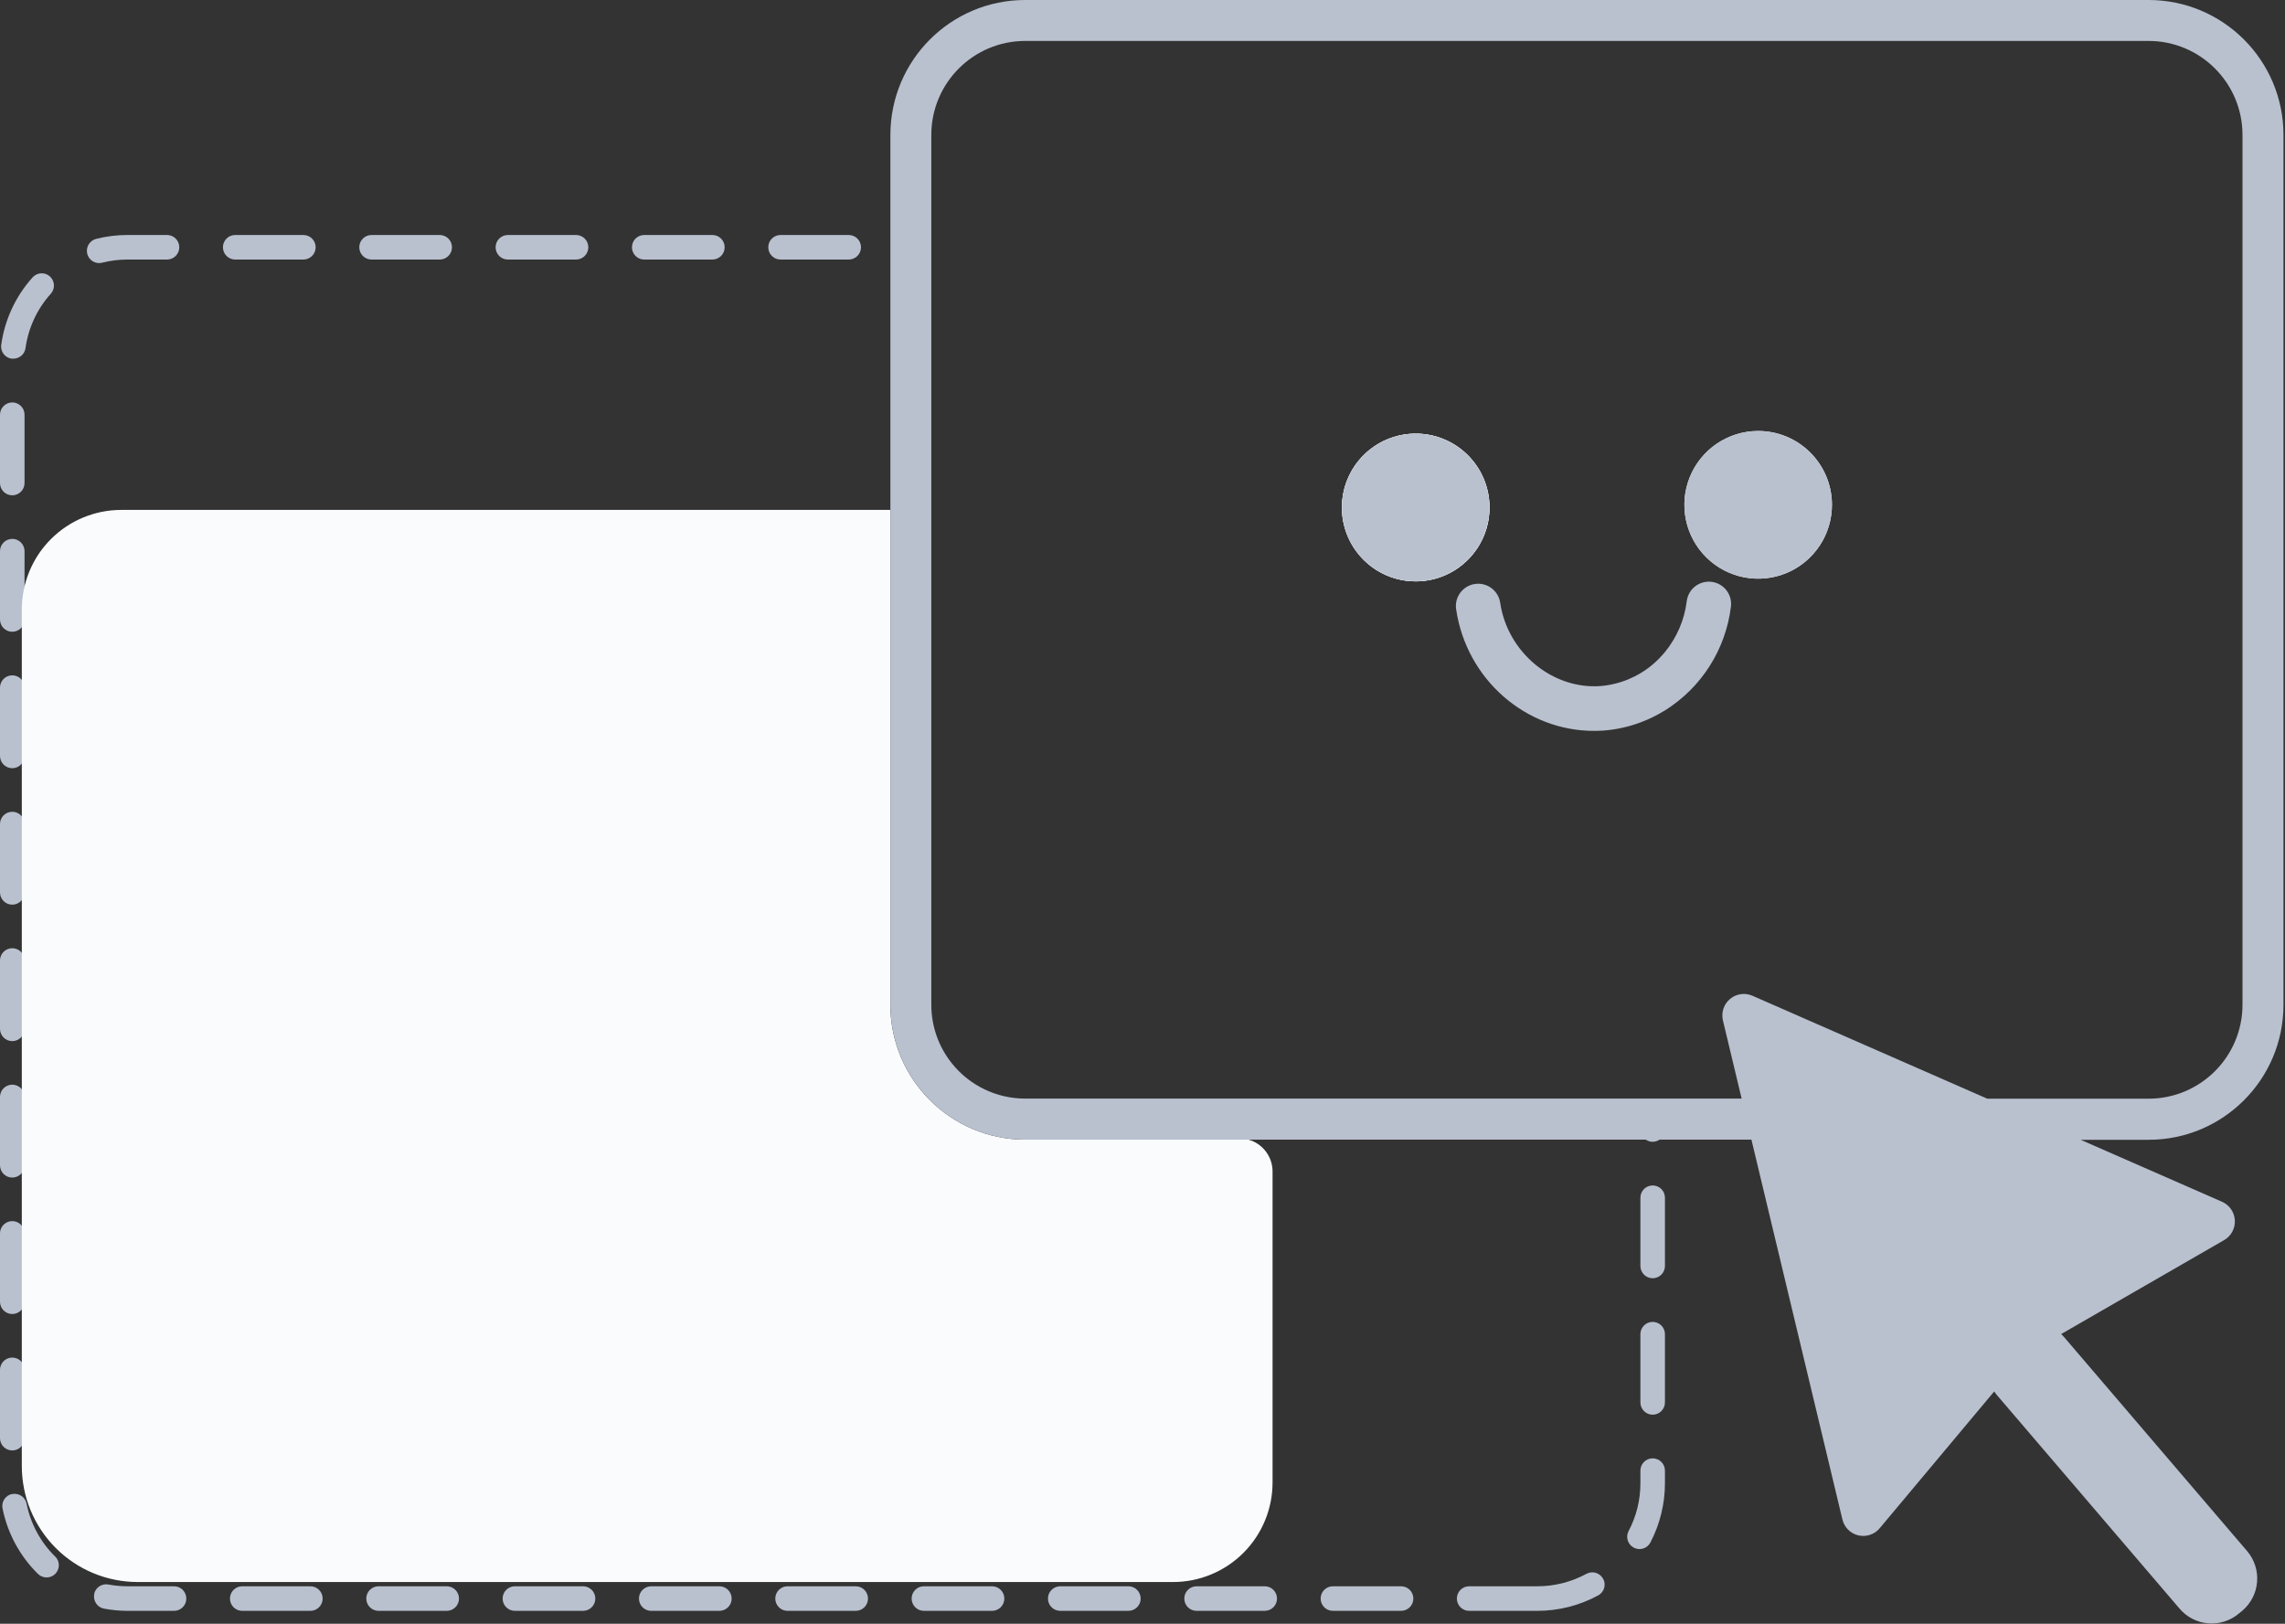 <?xml version="1.0" encoding="UTF-8"?>
<svg width="159px" height="113px" viewBox="0 0 159 113" version="1.1" xmlns="http://www.w3.org/2000/svg" xmlns:xlink="http://www.w3.org/1999/xlink">
    <rect x="0" y="0" width="159" height="113" fill="#333333" stroke="none"/>
    <!-- Generator: Sketch 52.6 (67491) - http://www.bohemiancoding.com/sketch -->
    <title>drag_drop_1</title>
    <desc>Created with Sketch.</desc>
    <g id="Media-Library-V1.2" stroke="none" stroke-width="1" fill="none" fill-rule="evenodd">
        <g id="8---Media-Library-(drag-and-drop)" transform="translate(-437, -474)">
            <g id="drag_drop_1" transform="translate(437, 474)">
                <path d="M103.642,35.279 C103.657,37.358 102.42,39.241 100.507,40.05 C98.594,40.86 96.382,40.436 94.903,38.976 C93.424,37.516 92.97,35.309 93.751,33.383 C94.533,31.457 96.397,30.192 98.474,30.178 C101.307,30.161 103.619,32.443 103.642,35.279 Z" id="Path" fill="#FFFFFF"></path>
                <path d="M21.11,16.354 L16.367,16.354 C15.895,16.354 15.513,16.736 15.513,17.208 C15.513,17.68 15.895,18.063 16.367,18.063 L21.11,18.063 C21.582,18.063 21.964,17.68 21.964,17.208 C21.964,16.736 21.582,16.354 21.11,16.354 Z M30.597,16.354 L25.854,16.354 C25.382,16.354 25,16.736 25,17.208 C25,17.68 25.382,18.063 25.854,18.063 L30.597,18.063 C31.069,18.063 31.451,17.68 31.451,17.208 C31.451,16.736 31.069,16.354 30.597,16.354 Z M40.084,16.354 L35.341,16.354 C34.869,16.354 34.487,16.736 34.487,17.208 C34.487,17.68 34.869,18.063 35.341,18.063 L40.084,18.063 C40.555,18.063 40.938,17.68 40.938,17.208 C40.938,16.736 40.555,16.354 40.084,16.354 Z M49.571,16.354 L44.827,16.354 C44.356,16.354 43.974,16.736 43.974,17.208 C43.974,17.68 44.356,18.063 44.827,18.063 L49.571,18.063 C50.042,18.063 50.425,17.68 50.425,17.208 C50.425,16.736 50.042,16.354 49.571,16.354 Z M59.058,16.354 L54.314,16.354 C53.843,16.354 53.46,16.736 53.46,17.208 C53.46,17.68 53.843,18.063 54.314,18.063 L59.058,18.063 C59.529,18.063 59.912,17.68 59.912,17.208 C59.912,16.736 59.529,16.354 59.058,16.354 Z M11.623,16.354 L8.872,16.354 C8.137,16.354 7.405,16.444 6.692,16.623 C6.472,16.678 6.283,16.819 6.166,17.014 C6.05,17.209 6.016,17.442 6.072,17.662 C6.075,17.677 6.079,17.692 6.085,17.706 C6.195,18.063 6.525,18.307 6.899,18.308 C6.97,18.307 7.041,18.298 7.109,18.281 C7.685,18.135 8.277,18.062 8.87,18.063 L11.621,18.063 C12.093,18.063 12.475,17.68 12.475,17.208 C12.475,16.736 12.093,16.354 11.621,16.354 L11.623,16.354 Z M3.506,19.271 C3.497,19.259 3.486,19.248 3.474,19.238 C3.123,18.923 2.583,18.952 2.267,19.303 C1.088,20.615 0.328,22.25 0.085,23.998 C0.054,24.222 0.112,24.45 0.249,24.63 C0.385,24.811 0.588,24.93 0.812,24.961 L0.858,24.961 L0.932,24.961 C1.357,24.96 1.717,24.646 1.776,24.224 C1.972,22.813 2.586,21.494 3.539,20.437 C3.837,20.1 3.823,19.59 3.506,19.271 Z M0.85,28.007 C0.623,28.007 0.406,28.099 0.246,28.26 C0.087,28.422 -0.002,28.64 -2.32748391e-15,28.867 L-2.32748391e-15,33.615 C-2.1751535e-15,34.087 0.382,34.47 0.854,34.47 C1.325,34.47 1.708,34.087 1.708,33.615 L1.708,28.867 C1.71,28.639 1.621,28.42 1.46,28.258 C1.3,28.096 1.082,28.005 0.854,28.005 L0.85,28.007 Z M0.85,37.503 C0.623,37.503 0.406,37.594 0.246,37.756 C0.087,37.917 -0.002,38.136 -2.32748391e-15,38.363 L-2.32748391e-15,43.111 C-2.1751535e-15,43.583 0.382,43.966 0.854,43.966 C1.325,43.966 1.708,43.583 1.708,43.111 L1.708,38.363 C1.71,38.135 1.621,37.916 1.46,37.754 C1.3,37.592 1.082,37.501 0.854,37.501 L0.85,37.503 Z M1.518,47.316 C1.29,47.033 0.908,46.926 0.566,47.048 C0.225,47.17 -0.003,47.496 -2.33643535e-15,47.859 L-2.33643535e-15,52.607 C-2.18389488e-15,53.079 0.382,53.461 0.854,53.461 C1.325,53.461 1.708,53.079 1.708,52.607 L1.708,47.859 C1.709,47.661 1.642,47.469 1.518,47.316 Z M1.518,56.811 C1.29,56.529 0.908,56.422 0.566,56.544 C0.225,56.666 -0.003,56.991 -2.17360852e-15,57.355 L-2.17360852e-15,62.103 C-2.21065435e-15,62.575 0.382,62.957 0.854,62.957 C1.325,62.957 1.708,62.575 1.708,62.103 L1.708,57.355 C1.709,57.157 1.642,56.965 1.518,56.811 Z M1.518,66.307 C1.29,66.025 0.908,65.917 0.566,66.04 C0.225,66.162 -0.003,66.487 -2.21487596e-15,66.85 L-2.21487596e-15,71.598 C-2.15712864e-15,72.07 0.382,72.453 0.854,72.453 C1.325,72.453 1.708,72.07 1.708,71.598 L1.708,66.85 C1.709,66.653 1.642,66.461 1.518,66.307 Z M114.516,79.309 C114.659,79.406 114.827,79.458 115,79.459 C115.173,79.459 115.341,79.406 115.484,79.309 L114.516,79.309 Z M1.518,75.803 C1.29,75.52 0.908,75.413 0.566,75.535 C0.225,75.658 -0.003,75.983 -2.21487596e-15,76.346 L-2.21487596e-15,81.094 C-2.15712187e-15,81.566 0.382,81.949 0.854,81.949 C1.325,81.949 1.708,81.566 1.708,81.094 L1.708,76.346 C1.709,76.149 1.642,75.957 1.518,75.803 Z M115,82.498 C114.528,82.498 114.146,82.88 114.146,83.352 L114.146,88.1 C114.146,88.572 114.528,88.955 115,88.955 C115.471,88.955 115.854,88.572 115.854,88.1 L115.854,83.352 C115.854,83.125 115.764,82.908 115.604,82.747 C115.444,82.587 115.226,82.497 115,82.498 Z M1.518,85.299 C1.29,85.016 0.908,84.909 0.566,85.031 C0.225,85.154 -0.003,85.479 -2.21487596e-15,85.842 L-2.21487596e-15,90.59 C-2.15712187e-15,91.062 0.382,91.445 0.854,91.445 C1.325,91.445 1.708,91.062 1.708,90.59 L1.708,85.842 C1.709,85.644 1.642,85.452 1.518,85.299 Z M115,91.993 C114.528,91.993 114.146,92.376 114.146,92.848 L114.146,97.596 C114.146,98.068 114.528,98.451 115,98.451 C115.471,98.451 115.854,98.068 115.854,97.596 L115.854,92.848 C115.854,92.621 115.764,92.404 115.604,92.243 C115.444,92.083 115.226,91.993 115,91.993 Z M1.518,94.795 C1.29,94.512 0.908,94.405 0.566,94.527 C0.225,94.649 -0.003,94.975 -2.21487596e-15,95.338 L-2.21487596e-15,100.086 C-2.15712187e-15,100.558 0.382,100.94 0.854,100.94 C1.325,100.94 1.708,100.558 1.708,100.086 L1.708,95.338 C1.709,95.14 1.642,94.948 1.518,94.795 Z M115,101.489 C114.528,101.489 114.146,101.872 114.146,102.344 L114.146,103.214 C114.149,104.374 113.869,105.517 113.328,106.543 C113.112,106.947 113.253,107.449 113.647,107.682 L113.687,107.705 C113.887,107.811 114.122,107.833 114.338,107.766 C114.555,107.698 114.736,107.547 114.841,107.346 C115.506,106.073 115.853,104.658 115.854,103.221 L115.854,102.351 C115.856,102.123 115.767,101.904 115.607,101.742 C115.446,101.58 115.228,101.489 115,101.489 Z M3.84,108.326 C2.823,107.326 2.13,106.043 1.85,104.644 C1.761,104.198 1.339,103.901 0.89,103.968 L0.844,103.968 C0.622,104.012 0.427,104.143 0.302,104.332 C0.176,104.521 0.131,104.752 0.176,104.974 C0.525,106.706 1.384,108.294 2.643,109.532 C2.804,109.69 3.02,109.778 3.245,109.777 C3.473,109.778 3.692,109.686 3.852,109.523 L3.882,109.488 C4.18,109.149 4.162,108.636 3.84,108.319 L3.84,108.326 Z M12.111,110.392 L8.872,110.392 C8.427,110.392 7.982,110.351 7.544,110.269 C7.098,110.186 6.665,110.465 6.555,110.905 C6.555,110.92 6.555,110.936 6.555,110.951 C6.469,111.414 6.774,111.861 7.237,111.948 C7.781,112.05 8.335,112.102 8.889,112.102 L12.111,112.102 C12.582,112.102 12.965,111.719 12.965,111.247 C12.965,110.775 12.582,110.392 12.111,110.392 Z M21.598,110.392 L16.854,110.392 C16.383,110.392 16.001,110.775 16.001,111.247 C16.001,111.719 16.383,112.102 16.854,112.102 L21.598,112.102 C22.069,112.102 22.452,111.719 22.452,111.247 C22.452,110.775 22.069,110.392 21.598,110.392 Z M31.085,110.392 L26.341,110.392 C25.87,110.392 25.487,110.775 25.487,111.247 C25.487,111.719 25.87,112.102 26.341,112.102 L31.085,112.102 C31.556,112.102 31.939,111.719 31.939,111.247 C31.939,110.775 31.556,110.392 31.085,110.392 Z M40.572,110.392 L35.828,110.392 C35.357,110.392 34.974,110.775 34.974,111.247 C34.974,111.719 35.357,112.102 35.828,112.102 L40.572,112.102 C41.043,112.102 41.425,111.719 41.425,111.247 C41.425,110.775 41.043,110.392 40.572,110.392 Z M50.058,110.392 L45.315,110.392 C44.843,110.392 44.461,110.775 44.461,111.247 C44.461,111.719 44.843,112.102 45.315,112.102 L50.058,112.102 C50.53,112.102 50.912,111.719 50.912,111.247 C50.912,110.775 50.53,110.392 50.058,110.392 Z M59.545,110.392 L54.802,110.392 C54.33,110.392 53.948,110.775 53.948,111.247 C53.948,111.719 54.33,112.102 54.802,112.102 L59.545,112.102 C60.017,112.102 60.399,111.719 60.399,111.247 C60.399,110.775 60.017,110.392 59.545,110.392 Z M69.032,110.392 L64.289,110.392 C63.817,110.392 63.435,110.775 63.435,111.247 C63.435,111.719 63.817,112.102 64.289,112.102 L69.032,112.102 C69.504,112.102 69.886,111.719 69.886,111.247 C69.886,110.775 69.504,110.392 69.032,110.392 Z M78.519,110.392 L73.776,110.392 C73.304,110.392 72.922,110.775 72.922,111.247 C72.922,111.719 73.304,112.102 73.776,112.102 L78.519,112.102 C78.991,112.102 79.373,111.719 79.373,111.247 C79.373,110.775 78.991,110.392 78.519,110.392 Z M88.006,110.392 L83.262,110.392 C82.791,110.392 82.409,110.775 82.409,111.247 C82.409,111.719 82.791,112.102 83.262,112.102 L88.006,112.102 C88.477,112.102 88.86,111.719 88.86,111.247 C88.86,110.775 88.477,110.392 88.006,110.392 Z M97.493,110.392 L92.749,110.392 C92.278,110.392 91.896,110.775 91.896,111.247 C91.896,111.719 92.278,112.102 92.749,112.102 L97.493,112.102 C97.964,112.102 98.347,111.719 98.347,111.247 C98.347,110.775 97.964,110.392 97.493,110.392 Z M111.552,109.872 C111.545,109.858 111.536,109.845 111.526,109.832 C111.289,109.441 110.787,109.307 110.387,109.528 C109.338,110.096 108.165,110.393 106.972,110.392 L102.229,110.392 C101.757,110.392 101.375,110.775 101.375,111.247 C101.375,111.719 101.757,112.102 102.229,112.102 L106.972,112.102 C108.449,112.102 109.902,111.734 111.201,111.031 C111.404,110.924 111.555,110.741 111.622,110.521 C111.688,110.302 111.663,110.065 111.552,109.864 L111.552,109.872 Z" id="Shape" fill="#B9C1CF" fill-rule="nonzero"></path>
                <path d="M88.55,81.529 L88.55,103.16 C88.552,105 87.822,106.765 86.523,108.066 C85.223,109.367 83.459,110.098 81.621,110.096 L9.589,110.096 C7.449,110.097 5.395,109.246 3.881,107.73 C2.368,106.215 1.517,104.16 1.518,102.017 L1.518,42.422 C1.516,40.581 2.245,38.816 3.545,37.515 C4.845,36.214 6.609,35.484 8.447,35.486 L61.953,35.486 L61.953,69.927 C61.958,75.106 66.152,79.304 71.326,79.309 L86.875,79.309 C87.867,79.591 88.551,80.497 88.55,81.529 Z" id="Path" fill="#FAFBFC"></path>
                <path d="M127.475,35.095 C127.49,37.173 126.253,39.056 124.34,39.866 C122.427,40.675 120.216,40.252 118.737,38.792 C117.258,37.333 116.803,35.126 117.584,33.2 C118.365,31.274 120.228,30.008 122.305,29.993 C125.139,29.974 127.453,32.257 127.475,35.095 Z" id="Path" fill="#FFFFFF"></path>
                <path d="M98.474,30.178 C95.637,30.2 93.356,32.519 93.378,35.358 C93.4,38.198 95.717,40.481 98.554,40.459 C101.39,40.437 103.672,38.118 103.65,35.279 C103.64,33.915 103.089,32.611 102.118,31.654 C101.147,30.697 99.836,30.166 98.474,30.178 Z M98.474,30.178 C95.637,30.2 93.356,32.519 93.378,35.358 C93.4,38.198 95.717,40.481 98.554,40.459 C101.39,40.437 103.672,38.118 103.65,35.279 C103.64,33.915 103.089,32.611 102.118,31.654 C101.147,30.697 99.836,30.166 98.474,30.178 Z M98.474,30.178 C95.637,30.2 93.356,32.519 93.378,35.358 C93.4,38.198 95.717,40.481 98.554,40.459 C101.39,40.437 103.672,38.118 103.65,35.279 C103.64,33.915 103.089,32.611 102.118,31.654 C101.147,30.697 99.836,30.166 98.474,30.178 Z M98.474,30.178 C95.637,30.2 93.356,32.519 93.378,35.358 C93.4,38.198 95.717,40.481 98.554,40.459 C101.39,40.437 103.672,38.118 103.65,35.279 C103.64,33.915 103.089,32.611 102.118,31.654 C101.147,30.697 99.836,30.166 98.474,30.178 Z M98.474,30.178 C95.637,30.2 93.356,32.519 93.378,35.358 C93.4,38.198 95.717,40.481 98.554,40.459 C101.39,40.437 103.672,38.118 103.65,35.279 C103.64,33.915 103.089,32.611 102.118,31.654 C101.147,30.697 99.836,30.166 98.474,30.178 Z M98.474,30.178 C95.637,30.2 93.356,32.519 93.378,35.358 C93.4,38.198 95.717,40.481 98.554,40.459 C101.39,40.437 103.672,38.118 103.65,35.279 C103.64,33.915 103.089,32.611 102.118,31.654 C101.147,30.697 99.836,30.166 98.474,30.178 Z M98.474,30.178 C95.637,30.2 93.356,32.519 93.378,35.358 C93.4,38.198 95.717,40.481 98.554,40.459 C101.39,40.437 103.672,38.118 103.65,35.279 C103.64,33.915 103.089,32.611 102.118,31.654 C101.147,30.697 99.836,30.166 98.474,30.178 Z M98.474,30.178 C95.637,30.2 93.356,32.519 93.378,35.358 C93.4,38.198 95.717,40.481 98.554,40.459 C101.39,40.437 103.672,38.118 103.65,35.279 C103.64,33.915 103.089,32.611 102.118,31.654 C101.147,30.697 99.836,30.166 98.474,30.178 Z M98.474,30.178 C95.637,30.2 93.356,32.519 93.378,35.358 C93.4,38.198 95.717,40.481 98.554,40.459 C101.39,40.437 103.672,38.118 103.65,35.279 C103.64,33.915 103.089,32.611 102.118,31.654 C101.147,30.697 99.836,30.166 98.474,30.178 Z M98.474,30.178 C95.637,30.2 93.356,32.519 93.378,35.358 C93.4,38.198 95.717,40.481 98.554,40.459 C101.39,40.437 103.672,38.118 103.65,35.279 C103.64,33.915 103.089,32.611 102.118,31.654 C101.147,30.697 99.836,30.166 98.474,30.178 Z M98.474,30.178 C95.637,30.2 93.356,32.519 93.378,35.358 C93.4,38.198 95.717,40.481 98.554,40.459 C101.39,40.437 103.672,38.118 103.65,35.279 C103.64,33.915 103.089,32.611 102.118,31.654 C101.147,30.697 99.836,30.166 98.474,30.178 Z M98.474,30.178 C95.637,30.2 93.356,32.519 93.378,35.358 C93.4,38.198 95.717,40.481 98.554,40.459 C101.39,40.437 103.672,38.118 103.65,35.279 C103.64,33.915 103.089,32.611 102.118,31.654 C101.147,30.697 99.836,30.166 98.474,30.178 Z M98.474,30.178 C95.637,30.2 93.356,32.519 93.378,35.358 C93.4,38.198 95.717,40.481 98.554,40.459 C101.39,40.437 103.672,38.118 103.65,35.279 C103.64,33.915 103.089,32.611 102.118,31.654 C101.147,30.697 99.836,30.166 98.474,30.178 Z M98.474,30.178 C95.637,30.2 93.356,32.519 93.378,35.358 C93.4,38.198 95.717,40.481 98.554,40.459 C101.39,40.437 103.672,38.118 103.65,35.279 C103.64,33.915 103.089,32.611 102.118,31.654 C101.147,30.697 99.836,30.166 98.474,30.178 Z M98.474,30.178 C95.637,30.2 93.356,32.519 93.378,35.358 C93.4,38.198 95.717,40.481 98.554,40.459 C101.39,40.437 103.672,38.118 103.65,35.279 C103.64,33.915 103.089,32.611 102.118,31.654 C101.147,30.697 99.836,30.166 98.474,30.178 Z M98.474,30.178 C95.637,30.2 93.356,32.519 93.378,35.358 C93.4,38.198 95.717,40.481 98.554,40.459 C101.39,40.437 103.672,38.118 103.65,35.279 C103.64,33.915 103.089,32.611 102.118,31.654 C101.147,30.697 99.836,30.166 98.474,30.178 Z M98.474,30.178 C95.637,30.2 93.356,32.519 93.378,35.358 C93.4,38.198 95.717,40.481 98.554,40.459 C101.39,40.437 103.672,38.118 103.65,35.279 C103.64,33.915 103.089,32.611 102.118,31.654 C101.147,30.697 99.836,30.166 98.474,30.178 Z M98.474,30.178 C95.637,30.2 93.356,32.519 93.378,35.358 C93.4,38.198 95.717,40.481 98.554,40.459 C101.39,40.437 103.672,38.118 103.65,35.279 C103.64,33.915 103.089,32.611 102.118,31.654 C101.147,30.697 99.836,30.166 98.474,30.178 Z M98.474,30.178 C95.637,30.2 93.356,32.519 93.378,35.358 C93.4,38.198 95.717,40.481 98.554,40.459 C101.39,40.437 103.672,38.118 103.65,35.279 C103.64,33.915 103.089,32.611 102.118,31.654 C101.147,30.697 99.836,30.166 98.474,30.178 Z M98.474,30.178 C95.637,30.2 93.356,32.519 93.378,35.358 C93.4,38.198 95.717,40.481 98.554,40.459 C101.39,40.437 103.672,38.118 103.65,35.279 C103.64,33.915 103.089,32.611 102.118,31.654 C101.147,30.697 99.836,30.166 98.474,30.178 Z M98.474,30.178 C95.637,30.2 93.356,32.519 93.378,35.358 C93.4,38.198 95.717,40.481 98.554,40.459 C101.39,40.437 103.672,38.118 103.65,35.279 C103.64,33.915 103.089,32.611 102.118,31.654 C101.147,30.697 99.836,30.166 98.474,30.178 Z M98.474,30.178 C95.637,30.2 93.356,32.519 93.378,35.358 C93.4,38.198 95.717,40.481 98.554,40.459 C101.39,40.437 103.672,38.118 103.65,35.279 C103.64,33.915 103.089,32.611 102.118,31.654 C101.147,30.697 99.836,30.166 98.474,30.178 Z M98.474,30.178 C95.637,30.2 93.356,32.519 93.378,35.358 C93.4,38.198 95.717,40.481 98.554,40.459 C101.39,40.437 103.672,38.118 103.65,35.279 C103.64,33.915 103.089,32.611 102.118,31.654 C101.147,30.697 99.836,30.166 98.474,30.178 Z M98.474,30.178 C95.637,30.2 93.356,32.519 93.378,35.358 C93.4,38.198 95.717,40.481 98.554,40.459 C101.39,40.437 103.672,38.118 103.65,35.279 C103.64,33.915 103.089,32.611 102.118,31.654 C101.147,30.697 99.836,30.166 98.474,30.178 Z M98.474,30.178 C95.637,30.2 93.356,32.519 93.378,35.358 C93.4,38.198 95.717,40.481 98.554,40.459 C101.39,40.437 103.672,38.118 103.65,35.279 C103.64,33.915 103.089,32.611 102.118,31.654 C101.147,30.697 99.836,30.166 98.474,30.178 Z M98.474,30.178 C95.637,30.2 93.356,32.519 93.378,35.358 C93.4,38.198 95.717,40.481 98.554,40.459 C101.39,40.437 103.672,38.118 103.65,35.279 C103.64,33.915 103.089,32.611 102.118,31.654 C101.147,30.697 99.836,30.166 98.474,30.178 Z M98.474,30.178 C95.637,30.2 93.356,32.519 93.378,35.358 C93.4,38.198 95.717,40.481 98.554,40.459 C101.39,40.437 103.672,38.118 103.65,35.279 C103.64,33.915 103.089,32.611 102.118,31.654 C101.147,30.697 99.836,30.166 98.474,30.178 Z M98.474,30.178 C95.637,30.2 93.356,32.519 93.378,35.358 C93.4,38.198 95.717,40.481 98.554,40.459 C101.39,40.437 103.672,38.118 103.65,35.279 C103.64,33.915 103.089,32.611 102.118,31.654 C101.147,30.697 99.836,30.166 98.474,30.178 Z M98.474,30.178 C95.637,30.2 93.356,32.519 93.378,35.358 C93.4,38.198 95.717,40.481 98.554,40.459 C101.39,40.437 103.672,38.118 103.65,35.279 C103.64,33.915 103.089,32.611 102.118,31.654 C101.147,30.697 99.836,30.166 98.474,30.178 Z M98.474,30.178 C95.637,30.2 93.356,32.519 93.378,35.358 C93.4,38.198 95.717,40.481 98.554,40.459 C101.39,40.437 103.672,38.118 103.65,35.279 C103.64,33.915 103.089,32.611 102.118,31.654 C101.147,30.697 99.836,30.166 98.474,30.178 Z M98.474,30.178 C95.637,30.2 93.356,32.519 93.378,35.358 C93.4,38.198 95.717,40.481 98.554,40.459 C101.39,40.437 103.672,38.118 103.65,35.279 C103.64,33.915 103.089,32.611 102.118,31.654 C101.147,30.697 99.836,30.166 98.474,30.178 Z" id="Shape" fill="#FFFFFF" fill-rule="nonzero"></path>
                <path d="M103.642,35.279 C103.657,37.358 102.42,39.241 100.507,40.05 C98.594,40.86 96.382,40.436 94.903,38.976 C93.424,37.516 92.97,35.309 93.751,33.383 C94.533,31.457 96.397,30.192 98.474,30.178 C101.307,30.161 103.619,32.443 103.642,35.279 Z" id="Path" fill="#B9C1CF"></path>
                <path d="M127.475,35.095 C127.49,37.173 126.253,39.056 124.34,39.866 C122.427,40.675 120.216,40.252 118.737,38.792 C117.258,37.333 116.803,35.126 117.584,33.2 C118.365,31.274 120.228,30.008 122.305,29.993 C125.139,29.974 127.453,32.257 127.475,35.095 Z" id="Path" fill="#B9C1CF"></path>
                <path d="M158.894,69.927 L158.894,9.382 C158.887,4.2 154.69,0.002 149.513,0 L71.33,0 C66.155,0.005 61.962,4.203 61.957,9.382 L61.957,69.927 C61.962,75.106 66.155,79.304 71.33,79.309 L121.872,79.309 L128.202,105.74 C128.332,106.289 128.761,106.719 129.31,106.849 C129.86,106.978 130.435,106.787 130.797,106.353 L138.766,96.832 C138.824,96.922 138.887,97.008 138.956,97.089 L151.669,111.954 C152.174,112.546 152.895,112.913 153.671,112.973 C154.447,113.034 155.216,112.782 155.807,112.275 L156.04,112.085 C156.632,111.577 156.998,110.856 157.058,110.078 C157.119,109.301 156.868,108.531 156.361,107.939 L143.648,93.074 C143.578,92.991 143.503,92.913 143.423,92.84 L154.773,86.296 C155.257,86.013 155.542,85.482 155.511,84.922 C155.48,84.362 155.139,83.866 154.627,83.637 L144.779,79.32 L149.513,79.32 C154.695,79.318 158.894,75.113 158.894,69.927 Z M138.286,76.46 L121.939,69.295 C121.421,69.069 120.82,69.155 120.386,69.517 C119.952,69.878 119.759,70.453 119.886,71.004 L121.191,76.453 L71.33,76.453 C69.35,76.453 67.477,75.552 66.239,74.005 C65.309,72.848 64.803,71.408 64.805,69.923 L64.805,9.382 C64.809,5.776 67.728,2.854 71.33,2.849 L149.513,2.849 C153.116,2.853 156.037,5.775 156.042,9.382 L156.042,69.927 C156.037,73.534 153.116,76.456 149.513,76.46 L138.286,76.46 Z" id="Shape" fill="#B9C1CF" fill-rule="nonzero"></path>
                <path d="M120.445,42.222 C120.081,45.198 118.394,47.85 115.854,49.439 C115.577,49.61 115.292,49.768 115,49.91 C114.727,50.044 114.447,50.164 114.161,50.269 C113.341,50.579 112.48,50.771 111.605,50.839 C111.395,50.854 111.184,50.861 110.976,50.863 C106.206,50.897 102.029,47.289 101.32,42.376 C101.21,41.535 101.796,40.761 102.635,40.639 C103.474,40.518 104.255,41.093 104.388,41.932 C104.887,45.388 108.019,47.992 111.372,47.743 C112.707,47.633 113.975,47.109 114.998,46.245 C115.308,45.982 115.594,45.693 115.852,45.379 C116.683,44.367 117.21,43.14 117.37,41.84 C117.437,41.29 117.793,40.818 118.303,40.601 C118.813,40.385 119.4,40.457 119.842,40.791 C120.284,41.125 120.515,41.67 120.447,42.22 L120.445,42.222 Z" id="Path" fill="#B9C1CF"></path>
            </g>
        </g>
    </g>
</svg>